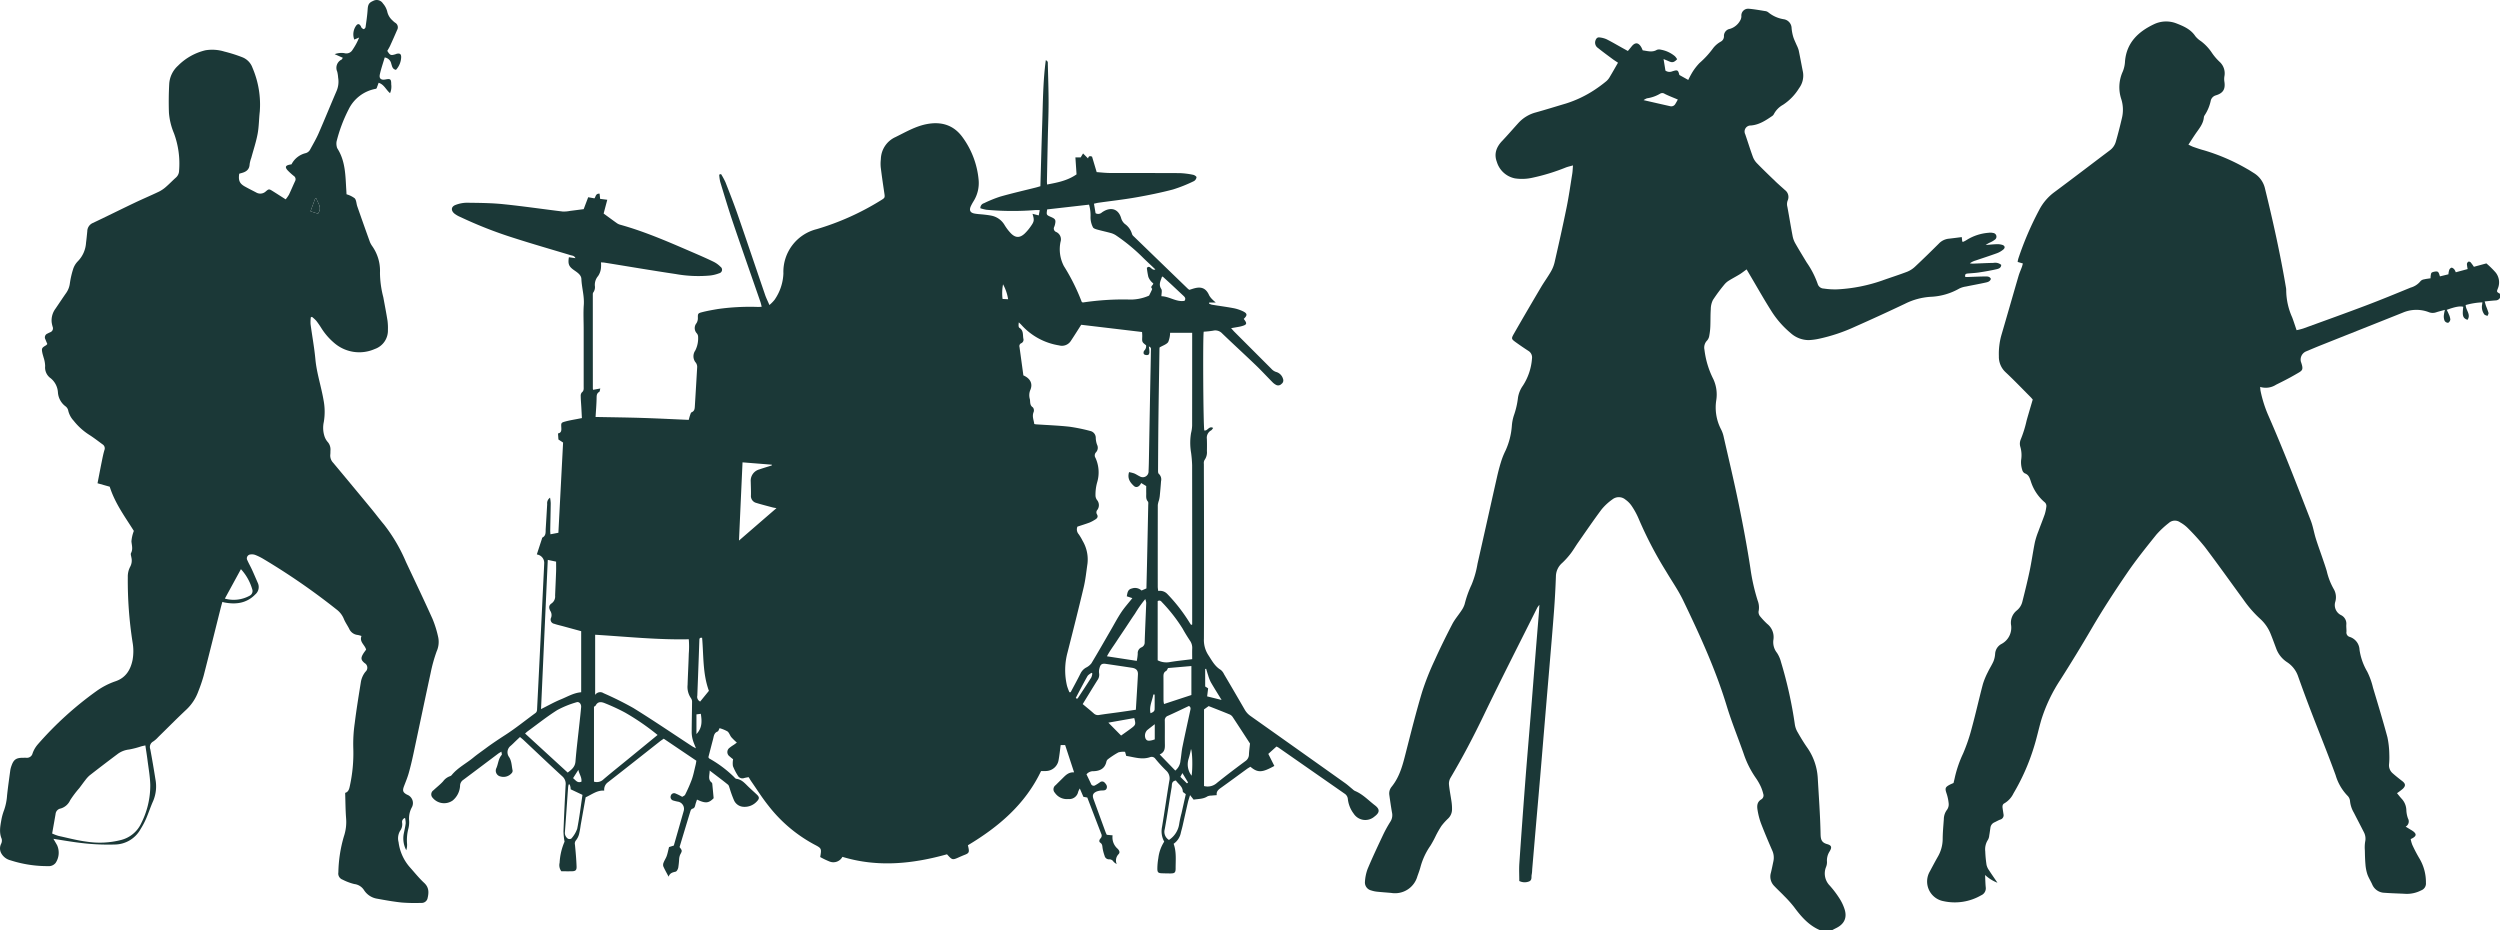 <svg xmlns="http://www.w3.org/2000/svg" width="666.345" height="247.938" viewBox="0 0 666.345 247.938">
  <g id="Group_2401" data-name="Group 2401" transform="translate(-528.159 -9926.187)">
    <path id="Path_1935" data-name="Path 1935" d="M3391.734,10006.325a4.523,4.523,0,0,0-1.461-.178c-.982.034-1.962.142-2.943.219a6.745,6.745,0,0,1,1.247-.709,5.807,5.807,0,0,0,1.155-.683.985.985,0,0,0-.43-1.818,3.053,3.053,0,0,0-1.2-.049,12.851,12.851,0,0,0-5.832,1.909,5.686,5.686,0,0,1-.951.5c-.054.027-.156-.045-.238-.073-.035-.329-.069-.661-.125-1.187-1.227.152-2.37.308-3.515.433a4.231,4.231,0,0,0-2.593,1.3c-2.076,2.06-4.164,4.109-6.3,6.105a6.755,6.755,0,0,1-2.11,1.383c-2.221.856-4.5,1.562-6.742,2.372a42.8,42.8,0,0,1-11.873,2.335,19.609,19.609,0,0,1-3.622-.208,1.738,1.738,0,0,1-1.641-1.209,23.445,23.445,0,0,0-2.94-5.743c-1.023-1.7-2.06-3.381-3.036-5.1a6.312,6.312,0,0,1-.706-1.884c-.5-2.6-.913-5.219-1.4-7.823a2.764,2.764,0,0,1,.069-1.7,2.294,2.294,0,0,0-.714-2.791c-.8-.729-1.623-1.426-2.4-2.174-1.718-1.653-3.437-3.3-5.1-5.009a4.891,4.891,0,0,1-1.062-1.692c-.724-1.981-1.345-4-2.031-6a1.61,1.61,0,0,1,1.492-2.339c2.207-.178,3.964-1.344,5.709-2.542a1.373,1.373,0,0,0,.435-.5A6.06,6.06,0,0,1,3333.3,9969a14.015,14.015,0,0,0,4.282-4.42,5.627,5.627,0,0,0,1.04-4.337c-.39-1.937-.736-3.882-1.143-5.814a8.037,8.037,0,0,0-.55-1.37c-.307-.738-.677-1.455-.907-2.216a11.712,11.712,0,0,1-.424-2.25,2.46,2.46,0,0,0-2.1-2.405,8.55,8.55,0,0,1-4.132-1.854,1.683,1.683,0,0,0-.874-.328c-1.419-.228-2.837-.488-4.268-.611a1.81,1.81,0,0,0-2.012,1.973,2.167,2.167,0,0,1-.237,1,4.652,4.652,0,0,1-2.805,2.386,1.9,1.9,0,0,0-1.6,2.025,1.593,1.593,0,0,1-.868,1.391,6.745,6.745,0,0,0-1.944,1.634,24.18,24.18,0,0,1-3.717,4.067,15.286,15.286,0,0,0-1.812,2.311,24.4,24.4,0,0,0-1.179,2.186l-2.367-1.32c-.343-1.338-.452-1.427-1.9-.968a1.912,1.912,0,0,1-1.814-.2c-.166-1.031-.317-1.966-.5-3.081.506.212.976.4,1.439.605.9.4,1.328.31,2.183-.553a4.059,4.059,0,0,0-.6-.809,8.034,8.034,0,0,0-3.751-1.74,1.716,1.716,0,0,0-1.06.048c-1.264.752-2.512.282-3.764.134-.139-.309-.232-.563-.364-.8-.75-1.337-1.663-1.417-2.6-.24-.3.379-.614.75-.993,1.21-.54-.3-1-.555-1.465-.811-1.414-.785-2.809-1.608-4.253-2.336a6.294,6.294,0,0,0-1.807-.467c-.578-.1-.91.258-1.1.78a1.709,1.709,0,0,0,.66,2.033c1.254,1.013,2.559,1.964,3.856,2.925.488.362,1.006.683,1.475,1-.775,1.346-1.454,2.564-2.174,3.759a4.259,4.259,0,0,1-.917,1.148,36.141,36.141,0,0,1-3.239,2.39,30.417,30.417,0,0,1-7.534,3.576c-2.674.79-5.334,1.624-8.019,2.372a9.592,9.592,0,0,0-4.665,2.822c-1.452,1.6-2.86,3.237-4.347,4.8-1.529,1.608-2.2,3.449-1.4,5.552a6.33,6.33,0,0,0,4.85,4.413,12.587,12.587,0,0,0,4.688-.187,53.507,53.507,0,0,0,8.885-2.734c.558-.206,1.146-.333,1.876-.539-.074.887-.086,1.558-.193,2.216-.486,3.018-.913,6.052-1.522,9.046-.993,4.889-2.091,9.757-3.2,14.621a9.109,9.109,0,0,1-1.011,2.479c-.808,1.4-1.773,2.712-2.6,4.105-2.424,4.105-4.835,8.219-7.2,12.359-.786,1.374-.723,1.447.586,2.389q1.588,1.14,3.232,2.207a2.035,2.035,0,0,1,.98,2.065,15.294,15.294,0,0,1-2.421,7.214,7.545,7.545,0,0,0-1.31,3.2,21.661,21.661,0,0,1-1.082,4.705,11.686,11.686,0,0,0-.551,2.766,19.287,19.287,0,0,1-1.681,6.629,19.475,19.475,0,0,0-1.239,3.122c-.439,1.416-.8,2.859-1.123,4.307-1.714,7.587-3.39,15.183-5.117,22.766a25.235,25.235,0,0,1-1.581,5.562,28.012,28.012,0,0,0-1.838,5.164,6.086,6.086,0,0,1-.825,1.676c-.806,1.235-1.8,2.366-2.477,3.667-1.656,3.193-3.252,6.422-4.724,9.7a69.809,69.809,0,0,0-3.321,8.389c-1.538,5.122-2.84,10.315-4.168,15.5-.883,3.445-1.641,6.918-3.968,9.779a2.783,2.783,0,0,0-.6,2.159c.213,1.557.438,3.11.708,4.656a3.19,3.19,0,0,1-.406,2.438,33.308,33.308,0,0,0-2.016,3.662c-1.4,2.966-2.8,5.937-4.069,8.961a11.791,11.791,0,0,0-.711,3.4,2.179,2.179,0,0,0,1.667,2.336,7.234,7.234,0,0,0,1.577.339c1.252.133,2.509.216,3.765.327a6.185,6.185,0,0,0,6.973-4.461c.292-.8.592-1.607.813-2.431a18.148,18.148,0,0,1,2.666-5.715,27.578,27.578,0,0,0,1.407-2.6,26.831,26.831,0,0,1,1.525-2.665,16.715,16.715,0,0,1,1.814-2,3.357,3.357,0,0,0,1-2.431,13.207,13.207,0,0,0-.115-1.879c-.219-1.559-.536-3.105-.693-4.668a3.083,3.083,0,0,1,.37-1.771c3.21-5.423,6.133-10.984,8.866-16.667,4.64-9.647,9.518-19.179,14.3-28.757a7.042,7.042,0,0,1,.559-.744c-.055.906-.081,1.481-.127,2.055-.316,3.9-.642,7.8-.954,11.7-.4,4.977-.782,9.955-1.183,14.932-.494,6.143-1.027,12.282-1.5,18.426q-.835,10.9-1.579,21.8c-.107,1.559-.016,3.133-.016,4.7a3.188,3.188,0,0,0,2.7.074c.767-.412.458-1.2.613-1.816a8.61,8.61,0,0,0,.124-1.343q.45-5.243.9-10.487c.415-4.794.84-9.587,1.249-14.384.405-4.751.793-9.5,1.192-14.253q.616-7.33,1.239-14.657c.424-5.063.865-10.129,1.244-15.2q.34-4.569.5-9.149a4.814,4.814,0,0,1,1.656-3.544,20.5,20.5,0,0,0,2.253-2.488c.714-.922,1.294-1.946,1.965-2.906,2.088-2.984,4.134-6,6.318-8.913a14.563,14.563,0,0,1,2.857-2.641,2.747,2.747,0,0,1,3.51.069,6.5,6.5,0,0,1,1.6,1.613,19.983,19.983,0,0,1,1.877,3.421,103.463,103.463,0,0,0,7.352,14.106c1.51,2.557,3.232,5.007,4.514,7.672,4.407,9.158,8.653,18.384,11.62,28.151,1.317,4.339,3.055,8.55,4.554,12.835a25.319,25.319,0,0,0,3.2,6.363,14.921,14.921,0,0,1,1.287,2.214,10.782,10.782,0,0,1,.7,2.029,1.232,1.232,0,0,1-.471,1.448c-1.219.7-1.238,1.813-1.032,2.949a18.844,18.844,0,0,0,.871,3.389c.932,2.433,1.949,4.836,2.989,7.227a4.6,4.6,0,0,1,.365,2.886c-.227,1.056-.427,2.116-.689,3.162a3.549,3.549,0,0,0,.894,3.5c.86.917,1.8,1.764,2.663,2.674a31.563,31.563,0,0,1,2.6,2.9c1.887,2.555,3.917,4.917,6.929,6.2h3.241c.354-.184.7-.374,1.062-.549,2.2-1.072,3-2.8,2.232-5.109a12.266,12.266,0,0,0-1.33-2.786,26.023,26.023,0,0,0-2.6-3.437,4.6,4.6,0,0,1-.972-4.99,3.391,3.391,0,0,0,.238-1.314,4.475,4.475,0,0,1,.7-2.806c.663-1.1.532-1.607-.646-1.939-1.487-.416-1.732-1.205-1.764-2.694-.1-4.988-.469-9.97-.753-14.953a15.637,15.637,0,0,0-2.866-8.164c-.9-1.292-1.712-2.644-2.49-4.012a5.728,5.728,0,0,1-.736-2,112.935,112.935,0,0,0-3.7-16.706,8.014,8.014,0,0,0-1.073-2.454,4.55,4.55,0,0,1-.945-3.544,4.487,4.487,0,0,0-1.665-4.182,20.005,20.005,0,0,1-1.851-1.961,1.839,1.839,0,0,1-.455-1.312,5.059,5.059,0,0,0-.225-2.919,52.568,52.568,0,0,1-1.951-8.659c-.874-5.73-1.95-11.436-3.113-17.117-1.217-5.943-2.627-11.849-3.976-17.764a8.116,8.116,0,0,0-.75-2.158,12.6,12.6,0,0,1-1.256-7.7,9.787,9.787,0,0,0-.774-5.638,23.462,23.462,0,0,1-2.371-7.838,2.688,2.688,0,0,1,.724-2.478,2.581,2.581,0,0,0,.574-1.338,16.353,16.353,0,0,0,.267-2.41c.062-1.528.014-3.063.123-4.588a5.54,5.54,0,0,1,.573-2.45,44.591,44.591,0,0,1,3.045-4.113,4.781,4.781,0,0,1,1.2-1.045c.944-.595,1.941-1.1,2.89-1.688.6-.372,1.163-.822,1.841-1.308.423.72.781,1.332,1.141,1.943,1.763,2.979,3.463,6,5.311,8.927a25.127,25.127,0,0,0,5.283,6.1,7.238,7.238,0,0,0,4.8,1.88,16.26,16.26,0,0,0,2.8-.37,45.853,45.853,0,0,0,9.574-3.213q6.724-2.977,13.363-6.134a17.7,17.7,0,0,1,6.721-1.821,16.816,16.816,0,0,0,7.706-2.209,5.954,5.954,0,0,1,1.771-.534c1.757-.368,3.526-.675,5.278-1.065.548-.121,1.156-.291,1.358-.973-.311-.667-.943-.652-1.507-.646-1.484.014-2.966.087-4.45.136-.295.009-.589,0-.855,0-.209-.777.205-.884.7-.928.986-.084,1.978-.129,2.955-.279,1.553-.237,3.1-.5,4.634-.851.566-.128,1.255-.33,1.279-1.164a2.469,2.469,0,0,0-2.035-.53c-1.842.033-3.684.136-5.528.2a5.636,5.636,0,0,1-.8-.08,4.745,4.745,0,0,1,1.5-.742c1.915-.651,3.84-1.271,5.74-1.962a5.716,5.716,0,0,0,1.625-.935C3392.6,10007.121,3392.476,10006.55,3391.734,10006.325Zm-87.132-37.547a1.23,1.23,0,0,1-1.39.585c-2.266-.508-4.529-1.029-7.069-1.612a4.675,4.675,0,0,1,.893-.483,9.559,9.559,0,0,0,3.52-1.237,1.112,1.112,0,0,1,1.241.062c1.07.528,2.189.954,3.478,1.5C3305.076,9967.945,3304.859,9968.375,3304.6,9968.778Z" transform="translate(-2329.909 -14.875)" fill="#1b3837"/>
    <path id="Path_1936" data-name="Path 1936" d="M4484.27,10041.1v1.081a1.391,1.391,0,0,1-1.205.688c-.89.061-1.775.163-2.88.269.149.512.248.907.384,1.292a18.491,18.491,0,0,1,.638,1.754c.058.239-.172.547-.271.823-.3-.143-.73-.206-.869-.442a3.381,3.381,0,0,1-.571-2.562c.04-.162.044-.333.082-.622a18.8,18.8,0,0,0-4.449.716c-.008,1.363,1.485,2.533.471,3.944-1.233-.444-1.421-1.047-1.121-3.474-.857-.244-2.158-.015-4.4.81.185.393.388.764.538,1.154a4.148,4.148,0,0,1,.415,1.389,1.149,1.149,0,0,1-.578.91,1.116,1.116,0,0,1-.941-.514,3.135,3.135,0,0,1-.216-1.415,9.749,9.749,0,0,1,.294-1.518c-.911.252-1.631.418-2.328.651a2.78,2.78,0,0,1-1.971-.039,9.231,9.231,0,0,0-6.97.145c-7.222,2.891-14.455,5.751-21.681,8.632-1.379.549-2.745,1.128-4.112,1.705a2.37,2.37,0,0,0-1.339,2.686c.839,2.395.418,2.367-1.461,3.463-1.669.973-3.4,1.844-5.133,2.7a5.063,5.063,0,0,1-4.257.592c.046.469.049.766.107,1.052a32.756,32.756,0,0,0,2.122,6.667c4.03,9.183,7.625,18.545,11.259,27.889.6,1.538.854,3.207,1.347,4.791.531,1.714,1.157,3.4,1.736,5.1.4,1.189.829,2.371,1.181,3.574a17.6,17.6,0,0,0,1.834,4.757,4.308,4.308,0,0,1,.456,3.4,2.988,2.988,0,0,0,1.569,3.622,2.529,2.529,0,0,1,1.353,2.54c-.032.628.069,1.26.042,1.888a1.2,1.2,0,0,0,.866,1.354,3.763,3.763,0,0,1,2.618,3.436,15.955,15.955,0,0,0,2.042,5.8,19.7,19.7,0,0,1,1.55,4.3c1.318,4.394,2.654,8.782,3.844,13.21a23.725,23.725,0,0,1,.5,4.532,19.729,19.729,0,0,1-.07,2.694,2.8,2.8,0,0,0,.993,2.4c.805.714,1.65,1.384,2.5,2.038.92.707,1,1.284.163,2.089a16.978,16.978,0,0,1-1.534,1.154c.371.45.74.927,1.14,1.378a4.66,4.66,0,0,1,1.352,3.139,7.28,7.28,0,0,0,.44,2.235,1.579,1.579,0,0,1-.625,2.167c.505.31.879.535,1.25.768a6.9,6.9,0,0,1,.9.589c.71.624.673,1.068-.108,1.59-.181.122-.384.211-.7.38a8.735,8.735,0,0,0,.427,1.52,38.532,38.532,0,0,0,1.938,3.7,12.318,12.318,0,0,1,1.695,6.436,1.93,1.93,0,0,1-1.255,2,8.279,8.279,0,0,1-4.029.933c-1.929-.108-3.862-.141-5.788-.288a3.629,3.629,0,0,1-3.26-2.259c-.4-.9-.955-1.745-1.278-2.671a11.2,11.2,0,0,1-.506-2.624c-.115-1.249-.135-2.508-.162-3.764a9.788,9.788,0,0,1,.079-2.282,3.75,3.75,0,0,0-.365-2.607c-.876-1.723-1.775-3.436-2.653-5.158a7.6,7.6,0,0,1-1.024-3.178,2.285,2.285,0,0,0-.724-1.389,13.275,13.275,0,0,1-3.106-5.423c-2.074-5.7-4.369-11.324-6.545-16.99q-1.764-4.592-3.413-9.229a7.343,7.343,0,0,0-2.977-3.889,7.347,7.347,0,0,1-2.94-3.751c-.463-1.218-.9-2.448-1.393-3.655a10.819,10.819,0,0,0-2.885-4.187,30.366,30.366,0,0,1-4.419-5.083c-3.429-4.684-6.788-9.42-10.292-14.048a61.4,61.4,0,0,0-4.707-5.188,9.03,9.03,0,0,0-1.848-1.347,2.4,2.4,0,0,0-3.014.136,24.7,24.7,0,0,0-3.341,3.119c-2.672,3.332-5.361,6.668-7.769,10.19-3.3,4.827-6.5,9.733-9.449,14.779q-4.052,6.935-8.356,13.7a42.314,42.314,0,0,0-5.091,10.688c-.707,2.414-1.216,4.888-1.976,7.284a56.576,56.576,0,0,1-5.436,12.314,6.139,6.139,0,0,1-2.412,2.656c-.531.257-.57.769-.5,1.285.072.533.159,1.065.236,1.6a1.2,1.2,0,0,1-.858,1.463c-.545.2-1.049.511-1.582.752a1.791,1.791,0,0,0-1.046,1.47c-.105.666-.182,1.338-.306,2a2.855,2.855,0,0,1-.334,1.15,4.636,4.636,0,0,0-.732,3.086,31.382,31.382,0,0,0,.344,3.619,4.053,4.053,0,0,0,.674,1.448c.676,1.057,1.4,2.08,2.237,3.311a10.2,10.2,0,0,1-3.3-2.073c.061,1.223.077,2.245.174,3.259a2.03,2.03,0,0,1-1.226,2.163,14.02,14.02,0,0,1-10.034,1.557,5.329,5.329,0,0,1-3.62-7.958c.673-1.271,1.351-2.54,2.055-3.793a9.523,9.523,0,0,0,1.35-4.737c.008-1.791.18-3.585.307-5.376a4.192,4.192,0,0,1,.853-2.5,2.477,2.477,0,0,0,.441-1.625,11.831,11.831,0,0,0-.58-2.754c-.43-1.3-.367-1.631.8-2.264.314-.17.652-.3,1.071-.487.109-.469.246-.984.353-1.507a30.84,30.84,0,0,1,2.2-6.353,47.864,47.864,0,0,0,2.333-6.878c1.055-3.859,1.918-7.77,2.944-11.636a19.519,19.519,0,0,1,1.334-3.216c.459-.975,1.065-1.882,1.491-2.868a6.447,6.447,0,0,0,.432-1.954,3.191,3.191,0,0,1,1.768-2.689,4.886,4.886,0,0,0,2.495-4.912,4.186,4.186,0,0,1,1.511-3.973,4.293,4.293,0,0,0,1.476-2.318c.693-2.745,1.376-5.494,1.958-8.266.525-2.507.873-5.052,1.378-7.563a20.912,20.912,0,0,1,.94-2.945c.549-1.523,1.166-3.021,1.7-4.55a11.607,11.607,0,0,0,.418-1.975,1.32,1.32,0,0,0-.527-1.3,12.04,12.04,0,0,1-3.629-5.583c-.294-.855-.552-1.688-1.563-2.042a1.4,1.4,0,0,1-.7-.925,6.724,6.724,0,0,1-.294-2.643,7.958,7.958,0,0,0-.236-3.579,2.928,2.928,0,0,1,.093-1.808,30.728,30.728,0,0,0,1.607-5.134c.511-1.813,1.053-3.616,1.629-5.592-.14-.156-.387-.465-.665-.743-2.16-2.167-4.275-4.386-6.51-6.475a5.6,5.6,0,0,1-1.852-4.3,18.607,18.607,0,0,1,.623-5.475c1.554-5.3,3.066-10.624,4.618-15.931.238-.818.6-1.6.892-2.4.1-.279.165-.572.268-.94l-1.4-.411a7.06,7.06,0,0,1,.182-.88,84.012,84.012,0,0,1,5.576-13,13.754,13.754,0,0,1,3.981-4.682c4.989-3.7,9.913-7.481,14.875-11.213a4.327,4.327,0,0,0,1.565-2.3c.61-2.112,1.146-4.246,1.647-6.387a9.422,9.422,0,0,0-.192-4.912,10.015,10.015,0,0,1,.393-7.376,8.1,8.1,0,0,0,.595-2.753c.438-5,3.584-7.9,7.765-9.878a7.536,7.536,0,0,1,6.055-.148c1.891.738,3.728,1.552,4.923,3.361a6.474,6.474,0,0,0,1.508,1.335,12.645,12.645,0,0,1,2.932,3.134,14.333,14.333,0,0,0,2.014,2.351,4.148,4.148,0,0,1,1.286,3.916,4.685,4.685,0,0,0,.016,1.463c.274,1.955-.371,2.993-2.293,3.57a1.931,1.931,0,0,0-1.378,1.532,11.337,11.337,0,0,1-1.62,3.808,1.217,1.217,0,0,0-.19.5c-.157,1.81-1.334,3.095-2.284,4.5-.6.882-1.169,1.781-1.834,2.8.555.257.939.475,1.348.615.935.323,1.871.653,2.827.9a52.781,52.781,0,0,1,11.484,4.966c.594.316,1.153.7,1.727,1.055a6.543,6.543,0,0,1,3.042,4.247c2.138,8.692,4.068,17.427,5.559,26.255a3.872,3.872,0,0,1,.076.8,17.938,17.938,0,0,0,1.59,7.19c.409,1.087.759,2.2,1.179,3.423a17.642,17.642,0,0,0,1.785-.457c5.576-2.028,11.162-4.029,16.71-6.129,4-1.512,7.944-3.144,11.9-4.762a5.133,5.133,0,0,0,2.657-1.747,1.623,1.623,0,0,1,.94-.454c.563-.137,1.147-.194,1.72-.285a4.149,4.149,0,0,1,.173-1.357c.116-.238.6-.365.935-.42.875-.141,1.026.017,1.379,1.267l2.264-.551a5.471,5.471,0,0,1,.216-1.158c.1-.252.373-.563.6-.6s.54.215.736.417a3.271,3.271,0,0,1,.409.8c1.046-.281,2.07-.559,3.172-.856a8.144,8.144,0,0,1-.2-1.357.871.871,0,0,1,.4-.613.662.662,0,0,1,.589.174,12.329,12.329,0,0,1,.871,1.193c1.11-.3,2.268-.618,3.327-.905a23.536,23.536,0,0,1,2.474,2.426,4.217,4.217,0,0,1,.614,4.186C4483.353,10040.574,4483.332,10040.566,4484.27,10041.1Z" transform="translate(-3289.766 -36.606)" fill="#1b3837"/>
    <path id="Path_1937" data-name="Path 1937" d="M1630.709,10243.561c-1.741-1.33-3.252-2.988-5.341-3.841a2.879,2.879,0,0,1-.644-.485c-.661-.537-1.29-1.119-1.983-1.611q-12.6-8.963-25.216-17.892a5.111,5.111,0,0,1-1.517-1.673q-2.731-4.736-5.513-9.442a3.188,3.188,0,0,0-.883-1.162c-1.594-.947-2.369-2.518-3.336-3.979a7.325,7.325,0,0,1-1.145-4.314c.05-9.812.031-19.628.023-29.441,0-5.718-.03-11.434-.036-17.151a1.745,1.745,0,0,1,.162-1.025,3.5,3.5,0,0,0,.648-2.415c.026-1.079.031-2.162-.011-3.24a2.231,2.231,0,0,1,1.132-2.265c.224-.126.359-.413.548-.642-1.128-.658-1.475.864-2.365.656-.273-1.025-.423-25.06-.154-26.321a24.4,24.4,0,0,0,2.5-.266,2.484,2.484,0,0,1,2.423.74c2.952,2.836,5.976,5.6,8.93,8.434,1.555,1.49,3.013,3.085,4.533,4.613a3.75,3.75,0,0,0,.978.7,1.194,1.194,0,0,0,1.363-.3,1.121,1.121,0,0,0,.416-1.323,2.665,2.665,0,0,0-1.673-1.813,2.861,2.861,0,0,1-1.435-.889q-4.919-4.919-9.835-9.839c-.277-.276-.527-.578-.9-.992.546-.1.936-.162,1.325-.233.442-.082.887-.143,1.321-.257,1.607-.417,1.71-.71.717-1.979,1.018-.97,1-1.456-.24-2.049a10.509,10.509,0,0,0-2.549-.827c-1.9-.356-3.819-.6-5.728-.918a3.463,3.463,0,0,1-.744-.31c.018-.086.036-.172.054-.257h1.765c-.451-.4-.687-.579-.881-.8a4.637,4.637,0,0,1-.882-1.107c-.77-1.764-1.9-2.38-3.756-1.938-.519.124-1.024.306-1.522.456a2.823,2.823,0,0,1-.366-.25q-7.232-6.987-14.456-13.987a1.393,1.393,0,0,1-.466-.632,4.935,4.935,0,0,0-1.912-2.692,3.146,3.146,0,0,1-.98-1.512c-.678-2.4-2.586-3.1-4.716-1.835a3.814,3.814,0,0,0-.449.3,1.424,1.424,0,0,1-1.66.186c-.14-.824-.281-1.649-.431-2.537.457-.1.8-.2,1.144-.25,3.34-.472,6.7-.844,10.017-1.426s6.629-1.251,9.884-2.109a39.034,39.034,0,0,0,5.62-2.246,1.408,1.408,0,0,0,.668-1.02c.017-.2-.544-.589-.887-.65a21.332,21.332,0,0,0-3.6-.45c-6.167-.043-12.335-.006-18.5-.033-1.284-.006-2.569-.162-3.621-.233l-1.23-4.116c-.654-.3-.956-.078-1.068.476l-1.332-1.339c-.27.451-.459.766-.633,1.055h-1.41c.108,1.595.209,3.094.305,4.524-2.427,1.682-5.1,2.188-7.853,2.705-.018-.379-.045-.644-.039-.907q.113-5.8.236-11.6c.068-3.1.205-6.205.205-9.308,0-3.419-.118-6.837-.205-10.254-.008-.346.109-.807-.539-1.065-.751,5.622-.762,11.2-.949,16.758-.189,5.6-.331,11.213-.493,16.83-.454.132-.793.242-1.138.33-3.183.8-6.385,1.535-9.54,2.43a33.126,33.126,0,0,0-4.36,1.772,1.329,1.329,0,0,0-.963,1.337,11.983,11.983,0,0,0,1.615.407,76.358,76.358,0,0,0,12.941.089c.381-.022.763,0,1.272,0-.108.586-.186,1.007-.262,1.415-.592-.152-1.072-.277-1.664-.429.507,1.711.476,2.018-.513,3.407a12.334,12.334,0,0,1-1.564,1.85c-1.283,1.2-2.432,1.207-3.661-.027a12.83,12.83,0,0,1-1.713-2.24,5.239,5.239,0,0,0-3.525-2.5c-.616-.123-1.243-.2-1.865-.271-.894-.105-1.8-.126-2.681-.3-1.089-.218-1.388-.87-.94-1.9a13.078,13.078,0,0,1,.774-1.42,9.089,9.089,0,0,0,1.333-5.557,22.691,22.691,0,0,0-4.4-11.59c-2.342-3.145-5.594-4.073-9.351-3.377-3.054.567-5.7,2.143-8.444,3.488a6.618,6.618,0,0,0-3.872,5.867,10.477,10.477,0,0,0-.035,2.155c.277,2.274.609,4.543.947,6.809.2,1.314.207,1.336-.949,2.041a69.972,69.972,0,0,1-17.058,7.654,11.725,11.725,0,0,0-8.88,11.8,13.147,13.147,0,0,1-2.368,7.047,9.887,9.887,0,0,1-1.359,1.376c-.457-1.062-.859-1.855-1.145-2.692-2.436-7.1-4.824-14.222-7.283-21.316-1.016-2.929-2.15-5.819-3.282-8.708a19.329,19.329,0,0,0-1.187-2.191l-.486.149a11.822,11.822,0,0,0,.265,1.919c1.115,3.654,2.207,7.32,3.433,10.937,2.381,7.027,4.847,14.023,7.273,21.034.142.41.227.839.357,1.324-.392.028-.658.064-.922.061a61,61,0,0,0-10.769.552c-1.46.247-2.924.5-4.354.881-1,.262-.987.452-.968,1.543a2.516,2.516,0,0,1-.375,1.356,2.046,2.046,0,0,0,.012,2.612,1.564,1.564,0,0,1,.411.8,7.247,7.247,0,0,1-.748,3.875,2.664,2.664,0,0,0,.005,3.054,1.905,1.905,0,0,1,.5,1.509q-.292,5.12-.61,10.237c-.041.675-.066,1.328-.862,1.653-.216.088-.316.516-.421.806-.135.37-.223.758-.354,1.219-4.173-.178-8.3-.392-12.425-.521s-8.226-.172-12.4-.255c.1-1.725.245-3.337.273-4.953.012-.711-.011-1.323.7-1.732.154-.089.157-.443.3-.907l-1.931.355a1.809,1.809,0,0,1-.069-.318q-.01-12.425-.01-24.851c0-.263-.024-.607.121-.776a2.4,2.4,0,0,0,.426-1.779,3.587,3.587,0,0,1,.859-2.6,4.523,4.523,0,0,0,.747-1.975,7.976,7.976,0,0,0,.023-1.668c.388.026.692.026.987.075,6.3,1.015,12.6,2.09,18.916,3.031a34.152,34.152,0,0,0,9.145.4,9.789,9.789,0,0,0,2.472-.607.961.961,0,0,0,.335-1.729,6.876,6.876,0,0,0-1.837-1.33c-1.737-.847-3.511-1.62-5.287-2.387-6.441-2.777-12.86-5.617-19.643-7.5a2.759,2.759,0,0,1-.843-.4c-1.13-.8-2.243-1.626-3.536-2.568.293-1.112.616-2.332.97-3.672-.729-.093-1.324-.167-1.906-.239q-.071-.7-.142-1.385c-1.135-.095-1.031.983-1.392,1.246-.724-.133-1.266-.233-1.648-.3l-1.2,3.178c-1.3.168-2.451.324-3.6.463a8.512,8.512,0,0,1-1.969.172c-5.313-.641-10.611-1.428-15.935-1.966-3.213-.326-6.464-.337-9.7-.379a8.66,8.66,0,0,0-2.893.567c-1.207.424-1.369,1.426-.408,2.286a6.718,6.718,0,0,0,1.619.944,111.969,111.969,0,0,0,14.181,5.565c5.048,1.628,10.151,3.085,15.229,4.622.428.129.962.1,1.278.795l-1.748-.254c-.3,1.9.036,2.509,1.419,3.479.824.577,1.87,1.234,1.914,2.307.094,2.318.813,4.559.643,6.915-.155,2.149-.032,4.32-.032,6.48q0,7.63,0,15.262c0,.571.1,1.141-.486,1.585a1.353,1.353,0,0,0-.3.972c.011.986.1,1.972.157,2.957s.1,1.943.157,2.918c-.355.067-.528.1-.7.134-1.274.258-2.566.451-3.817.8-1.037.285-1.036.418-.978,1.526.036.712.1,1.462-.878,1.632.043.617.081,1.145.114,1.615l1.242.811c-.417,8.009-.832,15.993-1.252,24.048l-2.12.407c-.024-.416-.061-.721-.055-1.025.043-2.43.105-4.858.135-7.288a10.946,10.946,0,0,0-.181-1.443,1.768,1.768,0,0,0-.765,1.688c-.126,2.2-.249,4.4-.392,6.6-.055.854.141,1.814-.868,2.33-.089.046-.109.236-.151.362-.44,1.35-.879,2.7-1.337,4.1-.046-.038.012.047.086.068a2.259,2.259,0,0,1,1.867,2.407c-.066,1.618-.154,3.234-.232,4.851q-.494,10.245-.991,20.488-.324,6.6-.661,13.208c-.024.488.019.96-.473,1.316-2.657,1.931-5.213,4.014-7.966,5.792-1.814,1.173-3.607,2.36-5.337,3.649-1.082.806-2.2,1.57-3.24,2.43-1.9,1.566-4.158,2.69-5.751,4.639a.932.932,0,0,1-.442.3,3.871,3.871,0,0,0-1.856,1.378c-.779.865-1.723,1.578-2.574,2.382a1.313,1.313,0,0,0-.2,2.01,3.956,3.956,0,0,0,5.325.716,5.436,5.436,0,0,0,1.972-3.865,1.925,1.925,0,0,1,.879-1.656c3.1-2.311,6.19-4.649,9.285-6.973.239-.18.509-.315.86-.528.038.38.185.744.069.874-.89,1-.9,2.333-1.4,3.477a1.575,1.575,0,0,0,1.1,2.268,2.871,2.871,0,0,0,2.944-.872.914.914,0,0,0,.27-.716c-.281-1.251-.218-2.593-1.028-3.714a2.161,2.161,0,0,1,.47-2.838c.515-.431.976-.921,1.463-1.385.35-.331.7-.661,1.063-1,.37.313.655.531.916.775,3.444,3.235,6.861,6.5,10.344,9.689a2.664,2.664,0,0,1,.9,2.354q-.336,6.2-.575,12.4a19.414,19.414,0,0,0,.288,2.685,16.136,16.136,0,0,0-1.315,5.625,2.688,2.688,0,0,0,.466,2.263c.889,0,1.83.015,2.77,0,1-.021,1.328-.271,1.288-1.292-.073-1.927-.24-3.854-.431-5.772a1.351,1.351,0,0,1,.284-1.21,4.413,4.413,0,0,0,.813-1.652,24.117,24.117,0,0,0,.429-2.387c.448-2.519.9-5.036,1.322-7.407,1.706-.768,3.091-1.929,4.954-1.779a2.4,2.4,0,0,1,.86-2.133c4.695-3.643,9.344-7.34,14.013-11.015.308-.242.643-.45.986-.689,2.927,1.977,5.791,3.913,8.7,5.874-.072.4-.113.751-.2,1.092-.325,1.31-.574,2.647-1.02,3.914a38.85,38.85,0,0,1-1.775,4.039c-.131.273-.544.408-.779.573a13.554,13.554,0,0,0-1.768-.88.912.912,0,0,0-1.283.616.961.961,0,0,0,.69,1.256,11.2,11.2,0,0,0,1.311.31,1.948,1.948,0,0,1,1.49,2.285c-.081.35-.191.693-.289,1.039-.8,2.806-1.6,5.611-2.389,8.364l-1.274.4c-.25.981-.379,1.7-.62,2.375-.208.589-.578,1.121-.807,1.706a1.546,1.546,0,0,0-.112,1.024c.37.869.851,1.69,1.425,2.792.35-1.029,1.1-1.151,1.885-1.346.3-.077.592-.652.682-1.046a21.545,21.545,0,0,0,.232-2.143,3.829,3.829,0,0,1,.264-1.3c.577-1.092.61-1.074-.147-2.062.958-3.18,1.925-6.408,2.915-9.629.069-.229.278-.541.473-.582.629-.137.708-.6.828-1.089.111-.456.285-.9.435-1.358,2.276,1.073,3.114.981,4.435-.366-.118-1.246-.226-2.446-.347-3.646-.018-.175-.039-.414-.153-.5-1.121-.866-.548-1.958-.562-3.233,1.765,1.351,3.345,2.525,4.878,3.763.265.216.342.68.473,1.04a29.654,29.654,0,0,0,1.145,3.148,2.915,2.915,0,0,0,2.3,1.7,4.4,4.4,0,0,0,3.872-1.509c.624-.673.589-1.088-.084-1.723-.72-.678-1.461-1.334-2.177-2.017-.971-.925-1.811-2.02-3.3-2.191-.258-.03-.484-.378-.714-.589a31.247,31.247,0,0,0-6.481-4.82c-.1-.057-.162-.2-.227-.284a.821.821,0,0,1,0-.169c.405-1.564.806-3.133,1.221-4.7.211-.8.241-1.685,1.23-2.056.212-.079.3-.5.508-.88a9.062,9.062,0,0,1,2.1.862c.471.349.646,1.07,1.041,1.554a17.638,17.638,0,0,0,1.463,1.428c-.332.244-.573.429-.821.6a9.9,9.9,0,0,0-1.1.768,1.405,1.405,0,0,0,.007,2.322c.323.3.685.563.917.752a5.507,5.507,0,0,0-.047,1.823,14.035,14.035,0,0,0,1.287,2.509,1.387,1.387,0,0,0,1.735.667,10.99,10.99,0,0,1,1.171-.226c.257.416.452.768.682,1.1,1.516,2.177,2.931,4.437,4.584,6.5a38.505,38.505,0,0,0,12.17,10.315c2.014,1.057,2.016,1.052,1.633,3.373a20.973,20.973,0,0,0,2.455,1.18,2.725,2.725,0,0,0,3.462-1.233c9.349,2.844,18.639,1.9,27.878-.68.162.181.279.312.4.44.937,1.013,1.186,1.061,2.455.5.617-.27,1.23-.553,1.86-.793,1.082-.416,1.245-.683,1.018-1.818-.048-.252-.109-.5-.162-.735,8.224-4.935,15.279-10.925,19.5-19.781a13.342,13.342,0,0,0,1.372-.007,3.493,3.493,0,0,0,3.313-2.987c.236-1.274.358-2.57.542-3.933h1.191c.767,2.339,1.533,4.673,2.386,7.276-1.494-.09-2.277.795-3.1,1.606-.61.6-1.22,1.2-1.822,1.809a1.341,1.341,0,0,0-.208,2.022,3.875,3.875,0,0,0,3.624,1.671,2.392,2.392,0,0,0,2.589-1.908,4.648,4.648,0,0,1,.439-.9l.957,2.225,1.039.182c1.247,3.25,2.468,6.442,3.7,9.631a1.043,1.043,0,0,1-.147,1.234c-.319.343-.548.864-.078,1.184.6.411.513.977.617,1.539a11.79,11.79,0,0,0,.519,1.946,1.2,1.2,0,0,0,1.179.945,1.292,1.292,0,0,1,1.221.658,4.6,4.6,0,0,0,.829.612,2.421,2.421,0,0,1,.506-2.66c.424-.455.2-.948-.238-1.415a3.983,3.983,0,0,1-1.365-3.593l-1.552-.146c-.114-.251-.24-.487-.331-.735q-1.6-4.373-3.19-8.746c-.375-1.038-.189-1.6.812-2.052a4.346,4.346,0,0,1,1.563-.276c.478-.024.931-.052,1.114-.559.236-.646-.139-1.125-.55-1.557a.9.9,0,0,0-1.23-.074,13.553,13.553,0,0,1-1.247.789.745.745,0,0,1-1.128-.348c-.405-.884-.835-1.757-1.219-2.563a2.362,2.362,0,0,1,1.924-.831c1.669-.066,2.97-.7,3.379-2.507a1.162,1.162,0,0,1,.39-.661,21.839,21.839,0,0,1,2.817-1.846,4.85,4.85,0,0,1,1.772-.146c.134.468.218.76.312,1.087,2.135.321,4.21,1.091,6.383.321a1.2,1.2,0,0,1,1.409.485,38.729,38.729,0,0,0,2.824,3.085,2.783,2.783,0,0,1,.866,2.762c-.686,4.08-1.257,8.18-1.941,12.26a5.742,5.742,0,0,0,.581,3.936,10.334,10.334,0,0,0-1.565,4.4,16.359,16.359,0,0,0-.262,2.812c0,.983.249,1.184,1.2,1.22.765.028,1.53.048,2.295.045,1.1,0,1.378-.217,1.375-1.339-.007-2.189.251-4.4-.532-6.564a4.677,4.677,0,0,0,1.938-3.021c.141-.567.308-1.128.438-1.7.478-2.1.936-4.21,1.423-6.312.139-.6.352-1.189.579-1.94l.952,1.205c1.229-.211,2.54-.124,3.692-.878a2.56,2.56,0,0,1,1.047-.2c.439-.052.881-.075,1.425-.119-.159-1.007.446-1.477,1.132-1.965,2.311-1.642,4.587-3.334,6.881-5,.315-.228.658-.418.958-.607,2.025,1.722,3.218,1.516,6.38-.212l-1.614-3.212,2.173-1.959a4.373,4.373,0,0,1,.49.24q8.859,6.177,17.722,12.351a1.877,1.877,0,0,1,.824,1.444,7.872,7.872,0,0,0,1.544,3.838,3.694,3.694,0,0,0,5.552.781C1632,10245.509,1632.087,10244.615,1630.709,10243.561Zm-220.465-65.419,2.219.467c0,.878.026,1.722,0,2.561-.076,2.156-.177,4.312-.266,6.467a2.251,2.251,0,0,1-.916,2.084c-.774.522-.827,1.144-.362,2.019a2.05,2.05,0,0,1,.218,1.787,1.128,1.128,0,0,0,.82,1.646c.76.267,1.557.435,2.338.648l4.851,1.323v16.278c-1.968.15-3.634,1.175-5.386,1.885-1.769.72-3.443,1.678-5.314,2.606C1409.04,10204.7,1409.639,10191.491,1410.244,10178.142Zm8.971,59.119c-1.1.455-1.545-.421-2.233-.943.483-.755.944-1.477,1.421-2.224C1418.573,10235.149,1419.357,10236.071,1419.214,10237.261Zm-15.021-12.842c.3-.261.489-.444.7-.6,2.619-1.906,5.161-3.937,7.9-5.66a25.714,25.714,0,0,1,5.1-2.067c.692-.248,1.314.444,1.24,1.3-.124,1.434-.287,2.864-.442,4.294-.363,3.4-.792,6.792-1.068,10.2-.115,1.418-.981,2.127-2.069,2.946C1411.727,10231.33,1407.992,10227.9,1404.193,10224.419Zm13.9,25.367a7.775,7.775,0,0,1-1.565,2.626.948.948,0,0,1-.918.036,1.876,1.876,0,0,1-.813-1.6c.308-4.021.577-8.046.866-12.068a6.97,6.97,0,0,1,.143-.78l.276-.008a7.014,7.014,0,0,1,.207.694,4.336,4.336,0,0,1,.05.6l3.154,1.486C1419.025,10243.872,1418.677,10246.853,1418.09,10249.786Zm13.684-18.642c-2.227,1.823-4.481,3.615-6.673,5.478a2.534,2.534,0,0,1-2.546.628v-19.971c.1-.072.354-.156.443-.325.637-1.208,1.646-.952,2.561-.569a52.788,52.788,0,0,1,5.245,2.434,64.21,64.21,0,0,1,8.706,5.988C1436.848,10226.988,1434.312,10229.069,1431.774,10231.145Zm16.862-3.375c-5.192-3.4-10.32-6.89-15.594-10.149a88.248,88.248,0,0,0-7.949-3.955,1.6,1.6,0,0,0-2.227.471v-16.041c8.3.5,16.523,1.382,24.957,1.205a23.565,23.565,0,0,1,0,3.843c-.076,2.783-.238,5.564-.32,8.348a5.261,5.261,0,0,0,.944,3.575,1.7,1.7,0,0,1,.25,1c-.022,2.7-.095,5.39-.1,8.084a7.623,7.623,0,0,0,.3,1.981c.186.69.5,1.347.837,2.242C1449.272,10228.121,1448.94,10227.968,1448.636,10227.77Zm1.232-3.2v-5.247l1.167-.153C1451.337,10221.12,1451.441,10222.927,1449.868,10224.569Zm.991-8.665a1.393,1.393,0,0,1-.763-1.582q.207-5.313.4-10.629c.05-1.346.09-2.691.143-4.038.015-.4-.033-.866.737-.742.416,4.72.131,9.567,1.812,14.131Zm10.344-42.9c.318-7.036.629-13.889.947-20.86l7.813.625c-.005.066-.011.133-.017.2-1.106.349-2.223.674-3.318,1.057a3.114,3.114,0,0,0-2.292,3.267c.028,1.212.08,2.427.057,3.638a1.894,1.894,0,0,0,1.427,2.029c1.456.446,2.935.817,4.407,1.213.244.065.5.091.972.175C1467.8,10167.286,1464.569,10170.085,1461.2,10173Zm70.252-64.413a12.353,12.353,0,0,1,.132-3.9,12.2,12.2,0,0,1,1.351,3.977Zm18.164,104.809-.344.022a15.073,15.073,0,0,1-.636-1.7,18.11,18.11,0,0,1,.143-8.937c1.469-5.791,2.94-11.584,4.315-17.4.474-2,.679-4.074.978-6.121a9.721,9.721,0,0,0-1.292-6.222,13.542,13.542,0,0,0-1.031-1.738,1.939,1.939,0,0,1-.343-2.024c1.063-.353,2.17-.69,3.252-1.092a10.449,10.449,0,0,0,1.426-.761c.578-.322.928-.766.536-1.424a1.008,1.008,0,0,1,.13-1.231,2.147,2.147,0,0,0-.142-2.62,2.163,2.163,0,0,1-.382-1.075,12.187,12.187,0,0,1,.425-3.544,9.309,9.309,0,0,0-.427-6.576,1.2,1.2,0,0,1,.138-1.491,1.79,1.79,0,0,0,.28-2.021,5.752,5.752,0,0,1-.346-1.8,1.868,1.868,0,0,0-1.48-1.865,46.042,46.042,0,0,0-5.535-1.135c-2.946-.324-5.915-.43-8.876-.63-.131-.009-.261-.045-.5-.087-.123-1.052-.654-2.061-.161-3.213a1.315,1.315,0,0,0-.205-1.219c-.871-.55-.669-1.431-.8-2.167a3.677,3.677,0,0,1,.062-2.352c.8-1.741.1-3.183-1.8-4.013-.339-2.489-.682-5.024-1.033-7.561a.829.829,0,0,1,.459-1.008,1.01,1.01,0,0,0,.569-1.235c-.186-1.008.1-2.163-1.059-2.878-.284-.176-.235-.888-.15-1.447.245.238.5.462.728.717a17.072,17.072,0,0,0,10.006,5.421,2.818,2.818,0,0,0,3.156-1.232c.94-1.413,1.837-2.854,2.74-4.266,5.286.629,10.669,1.267,16.219,1.926.013.329.068.8.047,1.274-.059,1.4-.07,1.4,1.02,2.267a1.613,1.613,0,0,1-.51,1.448.946.946,0,0,0-.108.822c.138.346,1.047.476,1.329.181a1.263,1.263,0,0,0,.172-.8c0-.405-.077-.811-.134-1.336.74.288.55.759.546,1.108-.043,3.013-.119,6.023-.174,9.036q-.182,9.848-.356,19.693c-.02,1.124-.043,2.249-.1,3.371a1.534,1.534,0,0,1-2.308,1.433c-.524-.241-1-.587-1.534-.807a8.958,8.958,0,0,0-1.355-.338c-.512,1.677.28,2.744,1.275,3.67.651.605,1.468.247,1.954-.771l1.345.814c0,.594-.014,1.263,0,1.93.019.744-.153,1.5.433,2.176.188.215.105.692.1,1.049q-.158,8.024-.334,16.05c-.045,2.019-.1,4.036-.147,6.075l-1.306.559a2.54,2.54,0,0,0-2.558-.544c-1.133.249-1.193,1.153-1.369,2.086l1.487.489c-1.028,1.295-2.087,2.466-2.954,3.767-1.02,1.528-1.872,3.167-2.8,4.758-1.714,2.956-3.4,5.93-5.165,8.852a4.122,4.122,0,0,1-1.453,1.154,3.64,3.64,0,0,0-1.44,1.54C1551.415,10210.083,1550.5,10211.734,1549.619,10213.4Zm22.022.628.357.008c0,1.293.018,2.585-.007,3.877-.012.652-.523.864-1.094,1.1C1570.478,10217.18,1571.39,10215.657,1571.641,10214.024Zm-20.127.994c-.042.063-.153.081-.254.132-.092-.075-.288-.209-.276-.233,1.013-1.933,2.018-3.871,3.09-5.77.216-.38.7-.612,1.057-.912.084.055.167.107.251.16a3.615,3.615,0,0,1-.276,1.088C1553.935,10211.345,1552.721,10213.179,1551.514,10215.019Zm14.192,8.043c-.931.688-1.881,1.35-2.654,1.9l-3.394-3.441,6.9-1.221C1567.009,10221.961,1566.961,10222.135,1565.705,10223.062Zm1.837-14.387c-.161,3.092-.362,6.181-.555,9.405-1.534.226-3.028.453-4.524.663-1.734.243-3.474.446-5.2.722a1.611,1.611,0,0,1-1.475-.384c-.933-.834-1.91-1.618-2.97-2.507,1.36-2.211,2.619-4.282,3.9-6.337a2.429,2.429,0,0,0,.467-1.887,3.1,3.1,0,0,1,.1-1.33c.274-1.067.671-1.315,1.744-1.158q3.466.507,6.927,1.034C1567.064,10207.066,1567.6,10207.624,1567.542,10208.675Zm.956-7.228a1.673,1.673,0,0,0-1.01,1.72,14.612,14.612,0,0,1-.258,1.888l-7.952-1.22c.747-1.42,1.654-2.611,2.465-3.856.835-1.28,1.7-2.543,2.543-3.815.824-1.234,1.623-2.484,2.472-3.7a31.221,31.221,0,0,1,2.735-3.879,4.526,4.526,0,0,1,.257.971c-.132,3.5-.3,7-.413,10.5A1.387,1.387,0,0,1,1568.5,10201.447Zm3.525,24.541c-.269.08-.554.19-.848.25-.627.128-1.266.255-1.619-.507a2.1,2.1,0,0,1,.431-2.2c.606-.5,1.239-.973,2.037-1.6Zm-2.107-125.665a21.685,21.685,0,0,0,.392,2.376,4.078,4.078,0,0,0,.737,1.21,3.751,3.751,0,0,0,.577.527c.015.521-.922.795-.324,1.41.062.061-.05.327-.12.48-.223.479-.465.95-.674,1.372a12.171,12.171,0,0,1-5.778,1.03,73.568,73.568,0,0,0-11.894.808c-.142-.092-.263-.125-.285-.19a53.841,53.841,0,0,0-4.747-9.517,9.7,9.7,0,0,1-.882-6.507,2.13,2.13,0,0,0-1.194-2.591.976.976,0,0,1-.5-1.354,3.809,3.809,0,0,0,.207-.64c.271-1.181.113-1.479-1.014-1.973-1.3-.568-1.3-.568-1.068-2.042l11.158-1.269a10.172,10.172,0,0,1,.393,3.308,5.873,5.873,0,0,0,.637,2.707c.12.306.7.5,1.1.614,1.288.361,2.6.632,3.891,1a4.954,4.954,0,0,1,1.311.663,48.8,48.8,0,0,1,7.1,5.891c1.025,1,2.074,1.97,3.249,3.084C1571.163,10101.2,1570.793,10099.357,1569.916,10100.323Zm4.01,2.415c.01-.03.066-.045.2-.131.759.694,1.548,1.405,2.324,2.127,1.053.978,2.094,1.969,3.147,2.945.412.384.8.756.362,1.409-2.18.387-3.968-1.159-6.159-1.227,0-.729.238-1.5-.046-1.938C1572.982,10104.747,1573.6,10103.777,1573.926,10102.738Zm-1.09,60.754a5.854,5.854,0,0,1,.312-1.255,8.287,8.287,0,0,0,.2-1.047c.13-1.342.259-2.685.349-4.03a2,2,0,0,0-.6-1.961c-.181-.14-.2-.56-.2-.85.026-4.68.05-9.36.107-14.04.074-6.116.177-12.234.27-18.352,0-.178.031-.356.039-.448.9-.528,1.841-.8,2.291-1.434a6.524,6.524,0,0,0,.505-2.469H1582v1.521q0,11.612-.012,23.225a9.288,9.288,0,0,1-.288,1.981,15.821,15.821,0,0,0,.008,5.232,31.855,31.855,0,0,1,.28,3.354q.028,20.455.014,40.913v1.549l-.307.068c-.157-.239-.321-.474-.469-.719a44.859,44.859,0,0,0-5.886-7.538,2.691,2.691,0,0,0-2.38-.768,8.458,8.458,0,0,1-.135-1.062Q1572.817,10174.429,1572.836,10163.492Zm-.03,25.636c.606-.353.91.014,1.2.355a42.706,42.706,0,0,1,5.455,7c.6,1.1,1.275,2.17,1.968,3.22a3.289,3.289,0,0,1,.579,2.024c-.036.931-.009,1.864-.009,2.876-2.1.267-4.062.45-6,.783a5.1,5.1,0,0,1-3.2-.484Zm1.537,20.208c-.007-.657.027-1.225.709-1.592.232-.126.335-.493.513-.776l6.225-.537v7.725c-2.355.774-4.769,1.566-7.3,2.4a6.072,6.072,0,0,1-.134-.875C1574.348,10213.563,1574.365,10211.449,1574.344,10209.336Zm-1.006,20.664c1.568-.691,1.393-1.95,1.38-3.168-.018-1.935.017-3.869-.015-5.8a1.247,1.247,0,0,1,.839-1.34c1.887-.84,3.742-1.745,5.593-2.617.623.379.419.86.315,1.341-.694,3.2-1.4,6.4-2.057,9.615-.24,1.187-.3,2.408-.515,3.6a3.77,3.77,0,0,1-1.382,2.667C1576.13,10232.882,1574.8,10231.512,1573.337,10230Zm5.832,15.617a26.554,26.554,0,0,0-.631,2.89,6.1,6.1,0,0,1-2.729,4.276,2.517,2.517,0,0,1-1.124-2.866c.686-3.705,1.2-7.441,1.837-11.155.114-.661-.121-1.63,1.139-1.823.644.98,1.791,1.563,1.834,2.914.007.227.466.438.8.733Zm1.438-7.911c-.577-.566-1.152-1.136-1.762-1.737.185-.34.343-.628.55-1.006.552.913,1.033,1.708,1.513,2.5Zm1.234-2.04a4.942,4.942,0,0,1-.77-4.6,23.953,23.953,0,0,0,.609-2.523C1582.067,10229.362,1582.165,10233.708,1581.842,10235.666Zm3.622-28.444.259-.064c.172.57.326,1.145.517,1.706a10.351,10.351,0,0,0,.709,1.852c.889,1.55,1.849,3.057,2.888,4.755l-3.853-.953c.084-.671.17-1.368.266-2.146l-.786-.489Zm11.669,22.77a2.157,2.157,0,0,1-.963,1.784c-2.561,1.9-5.11,3.821-7.591,5.823a3.683,3.683,0,0,1-3.424.819v-20.424c.386-.277.783-.562,1.236-.885,1.854.732,3.736,1.46,5.6,2.229a1.894,1.894,0,0,1,.8.676c1.61,2.433,3.193,4.884,4.619,7.076C1597.294,10228.238,1597.173,10229.112,1597.133,10229.991Z" transform="translate(-736.081 -102.724)" fill="#1b3837"/>
    <path id="Path_1938" data-name="Path 1938" d="M644.981,10096.149a28.088,28.088,0,0,0-1.541-5.009c-2.284-5.085-4.7-10.114-7.071-15.159a44.027,44.027,0,0,0-5.855-9.982c-1.191-1.408-2.295-2.891-3.468-4.315q-5.026-6.092-10.089-12.156a2.762,2.762,0,0,1-.76-2.2c.042-.356.026-.721.042-1.079a3.042,3.042,0,0,0-.808-2.342,4.459,4.459,0,0,1-.85-1.655,7.314,7.314,0,0,1-.113-3.607,16.3,16.3,0,0,0-.064-5.769c-.624-3.677-1.837-7.226-2.184-10.97-.29-3.13-.875-6.231-1.287-9.352a10.282,10.282,0,0,1,.07-1.8l.3-.119a10.031,10.031,0,0,1,1.143,1.042,22.719,22.719,0,0,1,1.313,1.881,17.152,17.152,0,0,0,3.621,4.158,10.214,10.214,0,0,0,10.674,1.493,5.2,5.2,0,0,0,3.5-5.121,14.618,14.618,0,0,0-.108-2.422c-.332-2.086-.736-4.16-1.117-6.236a26.729,26.729,0,0,1-.893-6.533,11.385,11.385,0,0,0-2-7.01,6.152,6.152,0,0,1-.668-1.165q-1.716-4.758-3.38-9.535c-.251-.717-.228-1.637-.685-2.146a6.685,6.685,0,0,0-2.182-1.068c-.016-.306-.03-.658-.053-1.011-.247-3.8-.18-7.674-2.312-11.087a1.577,1.577,0,0,1-.242-.624,3.56,3.56,0,0,1-.051-1.325,39.6,39.6,0,0,1,3.212-8.569,10.014,10.014,0,0,1,7.262-5.5c.078-.014.144-.1.212-.147.178-.491.352-.974.529-1.461,1.484.458,1.96,1.892,3.043,2.768a4.37,4.37,0,0,0,.316-2.331c0-1.428-.2-1.577-1.563-1.315-1.134.218-1.719-.24-1.472-1.362.335-1.52.855-3,1.3-4.51a2.078,2.078,0,0,1,1.744,1.678c.223.644.286,1.445,1.255,1.628a5.241,5.241,0,0,0,1.386-3.4c0-.8-.335-1.049-1.11-.9-.174.033-.338.121-.51.172-1.137.334-1.353.24-2.078-.922.243-.439.535-.895.758-1.382q.95-2.077,1.852-4.176a1.418,1.418,0,0,0-.554-1.979,5.206,5.206,0,0,1-.71-.622,4.378,4.378,0,0,1-1.379-2.4,5.213,5.213,0,0,0-1.128-2.086,1.967,1.967,0,0,0-2.635-.667c-1.118.476-1.359.986-1.444,2.291-.1,1.566-.335,3.126-.554,4.683a.751.751,0,0,1-.478.53c-.186.022-.421-.231-.605-.4-.092-.083-.1-.246-.17-.362-.4-.7-.841-.756-1.306-.095a3.974,3.974,0,0,0-.451,3.639l1.3-.54a16.73,16.73,0,0,1-1.753,3.267,1.9,1.9,0,0,1-2.211.892,5.249,5.249,0,0,0-2.559.275l2.176.968c-.182.265-.234.411-.335.475a2.446,2.446,0,0,0-1.163,3.209,8.865,8.865,0,0,1,.244,1.6,6.322,6.322,0,0,1-.413,3.559c-1.622,3.758-3.154,7.552-4.794,11.3-.647,1.479-1.478,2.878-2.246,4.3a1.905,1.905,0,0,1-1.206.973,5.72,5.72,0,0,0-3.765,2.98c-.167.028-.3.05-.429.074-1.2.221-1.384.677-.575,1.563a16.756,16.756,0,0,0,1.6,1.449,1.058,1.058,0,0,1,.342,1.419c-.558,1.179-1.047,2.388-1.611,3.563a9.735,9.735,0,0,1-.885,1.268c-1.218-.773-2.308-1.475-3.406-2.162-1-.625-1.055-.67-1.889.041a2.141,2.141,0,0,1-2.615.258c-1-.515-2.006-1.019-2.985-1.569-1.4-.786-1.754-1.621-1.483-3.4.136-.042.3-.1.466-.142,1.275-.309,2.239-.872,2.305-2.389a8.229,8.229,0,0,1,.44-1.694c.575-2.125,1.283-4.226,1.687-6.383.362-1.935.352-3.938.574-5.9a24.815,24.815,0,0,0-1.937-11.723,4.684,4.684,0,0,0-2.743-2.825,38.956,38.956,0,0,0-4.74-1.5,11.1,11.1,0,0,0-5.07-.345,15.334,15.334,0,0,0-7.309,4.12,7.123,7.123,0,0,0-2.335,4.876c-.135,2.551-.167,5.113-.073,7.665a17.594,17.594,0,0,0,1.347,5.479,23.358,23.358,0,0,1,1.357,9.947,2.5,2.5,0,0,1-.8,1.8c-.908.8-1.74,1.687-2.654,2.477a8.6,8.6,0,0,1-1.862,1.288c-2.189,1.05-4.43,1.992-6.62,3.038-3.7,1.762-7.354,3.594-11.056,5.341a2.442,2.442,0,0,0-1.477,2.2c-.1,1.029-.2,2.062-.334,3.087a7.7,7.7,0,0,1-2.205,4.937,5.3,5.3,0,0,0-1.272,2.188,23.815,23.815,0,0,0-.831,3.672,5.678,5.678,0,0,1-.93,2.488c-.989,1.4-1.92,2.83-2.885,4.241a5.259,5.259,0,0,0-1.033,3.683,8.516,8.516,0,0,0,.265,1.182,1.105,1.105,0,0,1-.644,1.443,8.032,8.032,0,0,0-.731.351,1.079,1.079,0,0,0-.547,1.579c.15.412.332.813.493,1.2a1.972,1.972,0,0,1-.327.346c-1.17.683-1.244.829-.974,2.125.074.352.2.69.28,1.042a8.025,8.025,0,0,1,.446,2.37,3.5,3.5,0,0,0,1.482,3.259,5.263,5.263,0,0,1,1.921,3.732,5.028,5.028,0,0,0,1.968,3.7,1.919,1.919,0,0,1,.75,1.05,5.927,5.927,0,0,0,1.479,2.834,16.681,16.681,0,0,0,4.187,3.779c1.211.774,2.35,1.662,3.51,2.513a1.243,1.243,0,0,1,.5,1.523c-.308,1.03-.512,2.095-.727,3.153-.381,1.878-.735,3.762-1.112,5.7l3.248.914c1.426,4.494,4.143,8.113,6.433,11.789a9.7,9.7,0,0,0-.644,2.8c.1,1.061.442,2.051-.108,3.1-.155.3.042.789.1,1.187a3.489,3.489,0,0,1-.276,2.368,5.6,5.6,0,0,0-.683,2.852,106.586,106.586,0,0,0,1.264,17.337,13.534,13.534,0,0,1,.018,4.694c-.537,2.688-1.839,4.812-4.549,5.728a19.636,19.636,0,0,0-5.131,2.654,91.019,91.019,0,0,0-15.642,14.229,7.438,7.438,0,0,0-1.333,2.313,1.544,1.544,0,0,1-1.688,1.2c-.315-.013-.629,0-.945,0-1.75.012-2.42.479-2.993,2.124a6.145,6.145,0,0,0-.316,1.169c-.3,2.227-.617,4.452-.86,6.684a14.986,14.986,0,0,1-.79,3.95,14.516,14.516,0,0,0-.752,2.726c-.29,1.633-.613,3.27.089,4.916a1.932,1.932,0,0,1-.154,1.393,2.717,2.717,0,0,0-.027,2.34,3.888,3.888,0,0,0,2.559,2.034,31.923,31.923,0,0,0,9.955,1.542,2.334,2.334,0,0,0,2.046-.843,4.89,4.89,0,0,0,.409-4.721c-.289-.531-.605-1.046-.993-1.715,2.285.355,4.36.725,6.448.99a60.4,60.4,0,0,0,9.952.532,7.958,7.958,0,0,0,6.843-4.117,21.1,21.1,0,0,0,1.453-2.737c.677-1.567,1.2-3.2,1.9-4.759a10.057,10.057,0,0,0,.594-5.82q-.628-3.995-1.365-7.974a1.67,1.67,0,0,1,.781-2.057,7.065,7.065,0,0,0,1.314-1.155c2.511-2.454,4.974-4.958,7.535-7.357a12.427,12.427,0,0,0,3.155-4.8,41.6,41.6,0,0,0,1.438-4.209c1.559-6.05,3.055-12.117,4.576-18.175.126-.5.271-.994.413-1.508.288.079.412.124.542.148,3.081.589,5.911.233,8.229-2.137a2.579,2.579,0,0,0,.675-3.069c-.523-1.192-1.029-2.395-1.572-3.578-.375-.818-.836-1.6-1.191-2.423a1.04,1.04,0,0,1,.856-1.589,2.582,2.582,0,0,1,1.3.159,14.516,14.516,0,0,1,2.054,1.016,177.482,177.482,0,0,1,19.537,13.491,5.949,5.949,0,0,1,1.953,2.515c.365.911.958,1.728,1.407,2.608a2.778,2.778,0,0,0,2.28,1.671,6.479,6.479,0,0,1,1.01.278c-.621,1.606.933,2.375,1.232,3.631-.276.4-.588.778-.831,1.2-.624,1.087-.523,1.584.432,2.387a1.423,1.423,0,0,1,.217,2.327,5.989,5.989,0,0,0-1.226,2.812c-.582,3.638-1.179,7.277-1.629,10.934a38.216,38.216,0,0,0-.374,6.726,40.615,40.615,0,0,1-.943,10.041c-.159.813-.419,1.545-1.228,1.75.077,2.326.081,4.531.246,6.727a12.015,12.015,0,0,1-.593,4.909,36.412,36.412,0,0,0-1.465,9.569,1.718,1.718,0,0,0,1.113,1.918,14.249,14.249,0,0,0,3.135,1.182,3.553,3.553,0,0,1,2.621,1.668,5.106,5.106,0,0,0,3.544,2.249c2.165.4,4.338.79,6.525,1.013a45.807,45.807,0,0,0,5.116.095,1.608,1.608,0,0,0,1.691-1.111c.378-1.512.5-2.948-.867-4.216-1.414-1.309-2.624-2.837-3.914-4.279a12.484,12.484,0,0,1-2.912-6.572,3.92,3.92,0,0,1,.388-3,2.955,2.955,0,0,0,.565-2.151,1.109,1.109,0,0,1,.771-1.314,6.256,6.256,0,0,1,.17,1.432c-.116.935-.328,1.858-.517,2.784a6.746,6.746,0,0,0,.663,4.384,4.408,4.408,0,0,0,.221-1.682,12.093,12.093,0,0,1,.3-3.881,7.131,7.131,0,0,0,.254-2.265,6.247,6.247,0,0,1,.67-3.514,2.379,2.379,0,0,0-1.229-3.462c-1.12-.6-1.269-1.071-.794-2.3.436-1.13.9-2.255,1.233-3.416.477-1.687.881-3.4,1.248-5.11,1.544-7.208,3.041-14.43,4.607-21.635a40.639,40.639,0,0,1,1.584-5.7A6.2,6.2,0,0,0,644.981,10096.149Zm-32.82-117.032.33-.026c.351,1.262,1.632,2.366.413,4.044-.577-.183-1.19-.375-1.987-.628C611.349,9981.327,611.756,9980.223,612.161,9979.117Zm-43.949,156.221a22.224,22.224,0,0,1-2.409,10.269,8.1,8.1,0,0,1-5.427,4.479,22.7,22.7,0,0,1-8.964.455c-2.573-.318-5.1-1-7.646-1.551a12.749,12.749,0,0,1-1.708-.644c.328-1.858.633-3.531.917-5.205a1.629,1.629,0,0,1,1.349-1.454,4.016,4.016,0,0,0,2.542-2.219,27.48,27.48,0,0,1,2.422-3.207c.542-.707,1.053-1.437,1.608-2.135a7.44,7.44,0,0,1,1.175-1.287q3.667-2.859,7.389-5.645a6.23,6.23,0,0,1,3.085-1.23,23.273,23.273,0,0,0,3.256-.844c.336-.09.679-.156,1.1-.253.2,1.365.412,2.64.573,3.92C567.751,10130.968,568.149,10133.147,568.212,10135.338Zm27.162-52.133a1.4,1.4,0,0,1-.655,1.754,8.838,8.838,0,0,1-6.627.781l4.283-7.851A13.439,13.439,0,0,1,595.375,10083.205Z" fill="#1b3837"/>
    <path id="Path_1939" data-name="Path 1939" d="M1142.505,10317.906c.351,1.263,1.631,2.366.413,4.044l-1.986-.627,1.244-3.391Z" transform="translate(-530.015 -338.815)" fill="#1b3837"/>
  </g>
</svg>
